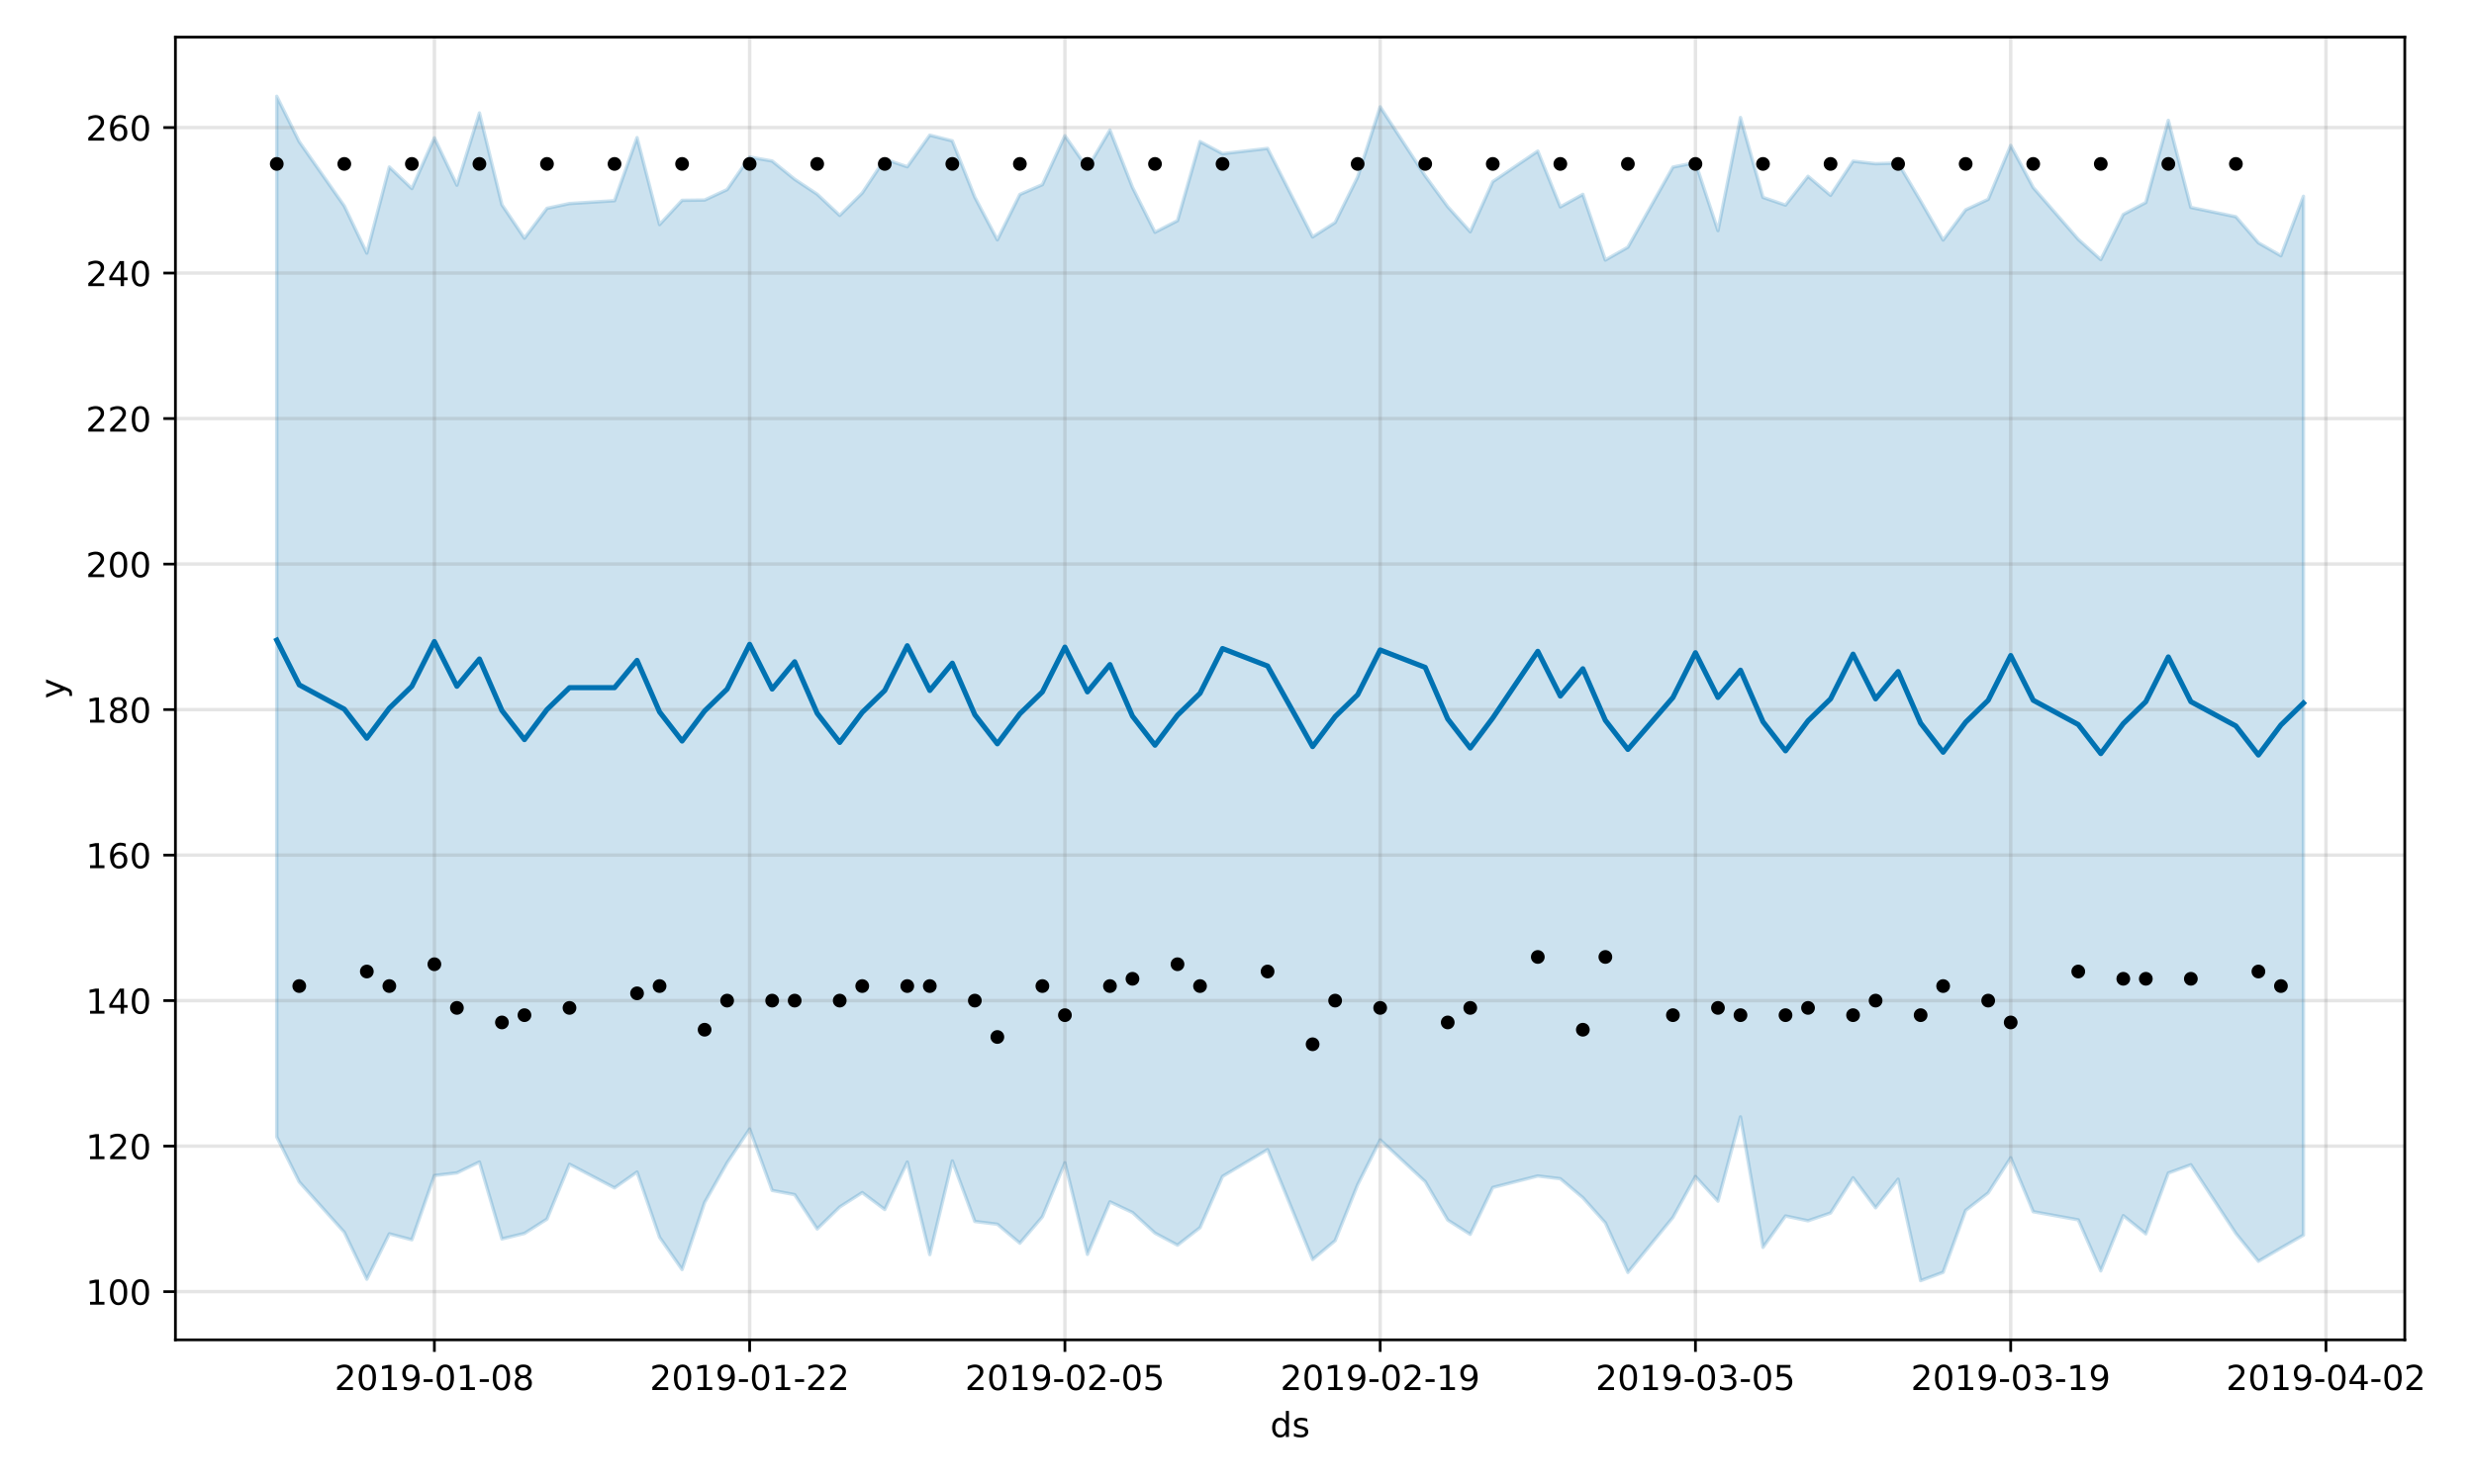 <?xml version="1.0" encoding="utf-8" standalone="no"?>
<!DOCTYPE svg PUBLIC "-//W3C//DTD SVG 1.1//EN"
  "http://www.w3.org/Graphics/SVG/1.1/DTD/svg11.dtd">
<!-- Created with matplotlib (https://matplotlib.org/) -->
<svg height="432pt" version="1.1" viewBox="0 0 720 432" width="720pt" xmlns="http://www.w3.org/2000/svg" xmlns:xlink="http://www.w3.org/1999/xlink">
 <defs>
  <style type="text/css">
*{stroke-linecap:butt;stroke-linejoin:round;}
  </style>
 </defs>
 <g id="figure_1">
  <g id="patch_1">
   <path d="M 0 432 
L 720 432 
L 720 0 
L 0 0 
z
" style="fill:#ffffff;"/>
  </g>
  <g id="axes_1">
   <g id="patch_2">
    <path d="M 51.05 390.04 
L 699.857 390.04 
L 699.857 10.8 
L 51.05 10.8 
z
" style="fill:#ffffff;"/>
   </g>
   <g id="PolyCollection_1">
    <defs>
     <path d="M 80.541 -403.962 
L 80.541 -101.053 
L 87.095 -87.93 
L 100.202 -73.278 
L 106.756 -59.615 
L 113.309 -72.824 
L 119.863 -71.094 
L 126.417 -89.797 
L 132.97 -90.564 
L 139.524 -93.739 
L 146.077 -71.348 
L 152.631 -72.942 
L 159.185 -77.12 
L 165.738 -93.074 
L 178.845 -86.207 
L 185.399 -90.819 
L 191.953 -71.821 
L 198.506 -62.424 
L 205.06 -81.931 
L 211.613 -93.503 
L 218.167 -103.345 
L 224.721 -85.46 
L 231.274 -84.235 
L 237.828 -74.24 
L 244.381 -80.638 
L 250.935 -84.828 
L 257.489 -79.904 
L 264.042 -93.72 
L 270.596 -66.782 
L 277.15 -94.041 
L 283.703 -76.427 
L 290.257 -75.617 
L 296.81 -70.101 
L 303.364 -77.777 
L 309.918 -93.499 
L 316.471 -66.849 
L 323.025 -82.131 
L 329.578 -79.032 
L 336.132 -73.039 
L 342.686 -69.53 
L 349.239 -74.628 
L 355.793 -89.547 
L 368.9 -97.335 
L 382.007 -65.358 
L 388.561 -70.838 
L 395.114 -87.122 
L 401.668 -100.162 
L 414.775 -88.019 
L 421.329 -76.832 
L 427.883 -72.67 
L 434.436 -86.314 
L 447.543 -89.666 
L 454.097 -88.872 
L 460.651 -83.345 
L 467.204 -76.012 
L 473.758 -61.588 
L 486.865 -77.599 
L 493.419 -89.512 
L 499.972 -82.34 
L 506.526 -106.879 
L 513.079 -68.887 
L 519.633 -78.018 
L 526.187 -76.622 
L 532.74 -78.884 
L 539.294 -89.14 
L 545.847 -80.402 
L 552.401 -88.73 
L 558.955 -59.198 
L 565.508 -61.629 
L 572.062 -79.646 
L 578.616 -84.735 
L 585.169 -94.97 
L 591.723 -79.264 
L 604.83 -76.892 
L 611.384 -62.043 
L 617.937 -78.119 
L 624.491 -72.82 
L 631.044 -90.52 
L 637.598 -92.923 
L 650.705 -72.937 
L 657.259 -64.841 
L 663.812 -68.68 
L 670.366 -72.457 
L 670.366 -374.855 
L 670.366 -374.855 
L 663.812 -357.547 
L 657.259 -361.316 
L 650.705 -368.915 
L 637.598 -371.62 
L 631.044 -396.972 
L 624.491 -373.051 
L 617.937 -369.58 
L 611.384 -356.421 
L 604.83 -362.33 
L 591.723 -377.401 
L 585.169 -389.666 
L 578.616 -373.974 
L 572.062 -370.918 
L 565.508 -362.123 
L 558.955 -373.485 
L 552.401 -384.556 
L 545.847 -384.35 
L 539.294 -385.079 
L 532.74 -375.136 
L 526.187 -380.68 
L 519.633 -372.295 
L 513.079 -374.546 
L 506.526 -397.796 
L 499.972 -364.874 
L 493.419 -384.673 
L 486.865 -383.357 
L 473.758 -360.04 
L 467.204 -356.299 
L 460.651 -375.425 
L 454.097 -371.781 
L 447.543 -388.012 
L 434.436 -379.131 
L 427.883 -364.53 
L 421.329 -371.839 
L 414.775 -380.786 
L 401.668 -400.901 
L 395.114 -380.471 
L 388.561 -367.241 
L 382.007 -363.031 
L 368.9 -388.789 
L 355.793 -387.266 
L 349.239 -390.783 
L 342.686 -367.766 
L 336.132 -364.392 
L 329.578 -377.483 
L 323.025 -394.132 
L 316.471 -383.038 
L 309.918 -392.477 
L 303.364 -378.259 
L 296.81 -375.398 
L 290.257 -362.178 
L 283.703 -374.607 
L 277.15 -390.999 
L 270.596 -392.652 
L 264.042 -383.449 
L 257.489 -385.683 
L 250.935 -375.824 
L 244.381 -369.292 
L 237.828 -375.468 
L 231.274 -379.819 
L 224.721 -385.128 
L 218.167 -386.287 
L 211.613 -376.813 
L 205.06 -373.768 
L 198.506 -373.688 
L 191.953 -366.624 
L 185.399 -391.936 
L 178.845 -373.573 
L 165.738 -372.756 
L 159.185 -371.359 
L 152.631 -362.669 
L 146.077 -372.396 
L 139.524 -399.116 
L 132.97 -378.099 
L 126.417 -391.882 
L 119.863 -377.116 
L 113.309 -383.376 
L 106.756 -358.322 
L 100.202 -372.04 
L 87.095 -390.74 
L 80.541 -403.962 
z
" id="m5ec3dcfbb6" style="stroke:#0072b2;stroke-opacity:0.2;"/>
    </defs>
    <g clip-path="url(#p0851c234b6)">
     <use style="fill:#0072b2;fill-opacity:0.2;stroke:#0072b2;stroke-opacity:0.2;" x="0" xlink:href="#m5ec3dcfbb6" y="432"/>
    </g>
   </g>
   <g id="matplotlib.axis_1">
    <g id="xtick_1">
     <g id="line2d_1">
      <path clip-path="url(#p0851c234b6)" d="M 126.417 390.04 
L 126.417 10.8 
" style="fill:none;stroke:#808080;stroke-linecap:square;stroke-opacity:0.2;"/>
     </g>
     <g id="line2d_2">
      <defs>
       <path d="M 0 0 
L 0 3.5 
" id="m59ef95a4b8" style="stroke:#000000;stroke-width:0.8;"/>
      </defs>
      <g>
       <use style="stroke:#000000;stroke-width:0.8;" x="126.417" xlink:href="#m59ef95a4b8" y="390.04"/>
      </g>
     </g>
     <g id="text_1">
      <!-- 2019-01-08 -->
      <defs>
       <path d="M 19.188 8.297 
L 53.609 8.297 
L 53.609 0 
L 7.328 0 
L 7.328 8.297 
Q 12.938 14.109 22.625 23.891 
Q 32.328 33.688 34.812 36.531 
Q 39.547 41.844 41.422 45.531 
Q 43.312 49.219 43.312 52.781 
Q 43.312 58.594 39.234 62.25 
Q 35.156 65.922 28.609 65.922 
Q 23.969 65.922 18.812 64.312 
Q 13.672 62.703 7.812 59.422 
L 7.812 69.391 
Q 13.766 71.781 18.938 73 
Q 24.125 74.219 28.422 74.219 
Q 39.75 74.219 46.484 68.547 
Q 53.219 62.891 53.219 53.422 
Q 53.219 48.922 51.531 44.891 
Q 49.859 40.875 45.406 35.406 
Q 44.188 33.984 37.641 27.219 
Q 31.109 20.453 19.188 8.297 
z
" id="DejaVuSans-50"/>
       <path d="M 31.781 66.406 
Q 24.172 66.406 20.328 58.906 
Q 16.5 51.422 16.5 36.375 
Q 16.5 21.391 20.328 13.891 
Q 24.172 6.391 31.781 6.391 
Q 39.453 6.391 43.281 13.891 
Q 47.125 21.391 47.125 36.375 
Q 47.125 51.422 43.281 58.906 
Q 39.453 66.406 31.781 66.406 
z
M 31.781 74.219 
Q 44.047 74.219 50.516 64.516 
Q 56.984 54.828 56.984 36.375 
Q 56.984 17.969 50.516 8.266 
Q 44.047 -1.422 31.781 -1.422 
Q 19.531 -1.422 13.062 8.266 
Q 6.594 17.969 6.594 36.375 
Q 6.594 54.828 13.062 64.516 
Q 19.531 74.219 31.781 74.219 
z
" id="DejaVuSans-48"/>
       <path d="M 12.406 8.297 
L 28.516 8.297 
L 28.516 63.922 
L 10.984 60.406 
L 10.984 69.391 
L 28.422 72.906 
L 38.281 72.906 
L 38.281 8.297 
L 54.391 8.297 
L 54.391 0 
L 12.406 0 
z
" id="DejaVuSans-49"/>
       <path d="M 10.984 1.516 
L 10.984 10.5 
Q 14.703 8.734 18.5 7.812 
Q 22.312 6.891 25.984 6.891 
Q 35.75 6.891 40.891 13.453 
Q 46.047 20.016 46.781 33.406 
Q 43.953 29.203 39.594 26.953 
Q 35.25 24.703 29.984 24.703 
Q 19.047 24.703 12.672 31.312 
Q 6.297 37.938 6.297 49.422 
Q 6.297 60.641 12.938 67.422 
Q 19.578 74.219 30.609 74.219 
Q 43.266 74.219 49.922 64.516 
Q 56.594 54.828 56.594 36.375 
Q 56.594 19.141 48.406 8.859 
Q 40.234 -1.422 26.422 -1.422 
Q 22.703 -1.422 18.891 -0.688 
Q 15.094 0.047 10.984 1.516 
z
M 30.609 32.422 
Q 37.25 32.422 41.125 36.953 
Q 45.016 41.5 45.016 49.422 
Q 45.016 57.281 41.125 61.844 
Q 37.25 66.406 30.609 66.406 
Q 23.969 66.406 20.094 61.844 
Q 16.219 57.281 16.219 49.422 
Q 16.219 41.5 20.094 36.953 
Q 23.969 32.422 30.609 32.422 
z
" id="DejaVuSans-57"/>
       <path d="M 4.891 31.391 
L 31.203 31.391 
L 31.203 23.391 
L 4.891 23.391 
z
" id="DejaVuSans-45"/>
       <path d="M 31.781 34.625 
Q 24.75 34.625 20.719 30.859 
Q 16.703 27.094 16.703 20.516 
Q 16.703 13.922 20.719 10.156 
Q 24.75 6.391 31.781 6.391 
Q 38.812 6.391 42.859 10.172 
Q 46.922 13.969 46.922 20.516 
Q 46.922 27.094 42.891 30.859 
Q 38.875 34.625 31.781 34.625 
z
M 21.922 38.812 
Q 15.578 40.375 12.031 44.719 
Q 8.5 49.078 8.5 55.328 
Q 8.5 64.062 14.719 69.141 
Q 20.953 74.219 31.781 74.219 
Q 42.672 74.219 48.875 69.141 
Q 55.078 64.062 55.078 55.328 
Q 55.078 49.078 51.531 44.719 
Q 48 40.375 41.703 38.812 
Q 48.828 37.156 52.797 32.312 
Q 56.781 27.484 56.781 20.516 
Q 56.781 9.906 50.312 4.234 
Q 43.844 -1.422 31.781 -1.422 
Q 19.734 -1.422 13.25 4.234 
Q 6.781 9.906 6.781 20.516 
Q 6.781 27.484 10.781 32.312 
Q 14.797 37.156 21.922 38.812 
z
M 18.312 54.391 
Q 18.312 48.734 21.844 45.562 
Q 25.391 42.391 31.781 42.391 
Q 38.141 42.391 41.719 45.562 
Q 45.312 48.734 45.312 54.391 
Q 45.312 60.062 41.719 63.234 
Q 38.141 66.406 31.781 66.406 
Q 25.391 66.406 21.844 63.234 
Q 18.312 60.062 18.312 54.391 
z
" id="DejaVuSans-56"/>
      </defs>
      <g transform="translate(97.359 404.638)scale(0.1 -0.1)">
       <use xlink:href="#DejaVuSans-50"/>
       <use x="63.623" xlink:href="#DejaVuSans-48"/>
       <use x="127.246" xlink:href="#DejaVuSans-49"/>
       <use x="190.869" xlink:href="#DejaVuSans-57"/>
       <use x="254.492" xlink:href="#DejaVuSans-45"/>
       <use x="290.576" xlink:href="#DejaVuSans-48"/>
       <use x="354.199" xlink:href="#DejaVuSans-49"/>
       <use x="417.822" xlink:href="#DejaVuSans-45"/>
       <use x="453.906" xlink:href="#DejaVuSans-48"/>
       <use x="517.529" xlink:href="#DejaVuSans-56"/>
      </g>
     </g>
    </g>
    <g id="xtick_2">
     <g id="line2d_3">
      <path clip-path="url(#p0851c234b6)" d="M 218.167 390.04 
L 218.167 10.8 
" style="fill:none;stroke:#808080;stroke-linecap:square;stroke-opacity:0.2;"/>
     </g>
     <g id="line2d_4">
      <g>
       <use style="stroke:#000000;stroke-width:0.8;" x="218.167" xlink:href="#m59ef95a4b8" y="390.04"/>
      </g>
     </g>
     <g id="text_2">
      <!-- 2019-01-22 -->
      <g transform="translate(189.109 404.638)scale(0.1 -0.1)">
       <use xlink:href="#DejaVuSans-50"/>
       <use x="63.623" xlink:href="#DejaVuSans-48"/>
       <use x="127.246" xlink:href="#DejaVuSans-49"/>
       <use x="190.869" xlink:href="#DejaVuSans-57"/>
       <use x="254.492" xlink:href="#DejaVuSans-45"/>
       <use x="290.576" xlink:href="#DejaVuSans-48"/>
       <use x="354.199" xlink:href="#DejaVuSans-49"/>
       <use x="417.822" xlink:href="#DejaVuSans-45"/>
       <use x="453.906" xlink:href="#DejaVuSans-50"/>
       <use x="517.529" xlink:href="#DejaVuSans-50"/>
      </g>
     </g>
    </g>
    <g id="xtick_3">
     <g id="line2d_5">
      <path clip-path="url(#p0851c234b6)" d="M 309.918 390.04 
L 309.918 10.8 
" style="fill:none;stroke:#808080;stroke-linecap:square;stroke-opacity:0.2;"/>
     </g>
     <g id="line2d_6">
      <g>
       <use style="stroke:#000000;stroke-width:0.8;" x="309.918" xlink:href="#m59ef95a4b8" y="390.04"/>
      </g>
     </g>
     <g id="text_3">
      <!-- 2019-02-05 -->
      <defs>
       <path d="M 10.797 72.906 
L 49.516 72.906 
L 49.516 64.594 
L 19.828 64.594 
L 19.828 46.734 
Q 21.969 47.469 24.109 47.828 
Q 26.266 48.188 28.422 48.188 
Q 40.625 48.188 47.75 41.5 
Q 54.891 34.812 54.891 23.391 
Q 54.891 11.625 47.562 5.094 
Q 40.234 -1.422 26.906 -1.422 
Q 22.312 -1.422 17.547 -0.641 
Q 12.797 0.141 7.719 1.703 
L 7.719 11.625 
Q 12.109 9.234 16.797 8.062 
Q 21.484 6.891 26.703 6.891 
Q 35.156 6.891 40.078 11.328 
Q 45.016 15.766 45.016 23.391 
Q 45.016 31 40.078 35.438 
Q 35.156 39.891 26.703 39.891 
Q 22.75 39.891 18.812 39.016 
Q 14.891 38.141 10.797 36.281 
z
" id="DejaVuSans-53"/>
      </defs>
      <g transform="translate(280.86 404.638)scale(0.1 -0.1)">
       <use xlink:href="#DejaVuSans-50"/>
       <use x="63.623" xlink:href="#DejaVuSans-48"/>
       <use x="127.246" xlink:href="#DejaVuSans-49"/>
       <use x="190.869" xlink:href="#DejaVuSans-57"/>
       <use x="254.492" xlink:href="#DejaVuSans-45"/>
       <use x="290.576" xlink:href="#DejaVuSans-48"/>
       <use x="354.199" xlink:href="#DejaVuSans-50"/>
       <use x="417.822" xlink:href="#DejaVuSans-45"/>
       <use x="453.906" xlink:href="#DejaVuSans-48"/>
       <use x="517.529" xlink:href="#DejaVuSans-53"/>
      </g>
     </g>
    </g>
    <g id="xtick_4">
     <g id="line2d_7">
      <path clip-path="url(#p0851c234b6)" d="M 401.668 390.04 
L 401.668 10.8 
" style="fill:none;stroke:#808080;stroke-linecap:square;stroke-opacity:0.2;"/>
     </g>
     <g id="line2d_8">
      <g>
       <use style="stroke:#000000;stroke-width:0.8;" x="401.668" xlink:href="#m59ef95a4b8" y="390.04"/>
      </g>
     </g>
     <g id="text_4">
      <!-- 2019-02-19 -->
      <g transform="translate(372.61 404.638)scale(0.1 -0.1)">
       <use xlink:href="#DejaVuSans-50"/>
       <use x="63.623" xlink:href="#DejaVuSans-48"/>
       <use x="127.246" xlink:href="#DejaVuSans-49"/>
       <use x="190.869" xlink:href="#DejaVuSans-57"/>
       <use x="254.492" xlink:href="#DejaVuSans-45"/>
       <use x="290.576" xlink:href="#DejaVuSans-48"/>
       <use x="354.199" xlink:href="#DejaVuSans-50"/>
       <use x="417.822" xlink:href="#DejaVuSans-45"/>
       <use x="453.906" xlink:href="#DejaVuSans-49"/>
       <use x="517.529" xlink:href="#DejaVuSans-57"/>
      </g>
     </g>
    </g>
    <g id="xtick_5">
     <g id="line2d_9">
      <path clip-path="url(#p0851c234b6)" d="M 493.419 390.04 
L 493.419 10.8 
" style="fill:none;stroke:#808080;stroke-linecap:square;stroke-opacity:0.2;"/>
     </g>
     <g id="line2d_10">
      <g>
       <use style="stroke:#000000;stroke-width:0.8;" x="493.419" xlink:href="#m59ef95a4b8" y="390.04"/>
      </g>
     </g>
     <g id="text_5">
      <!-- 2019-03-05 -->
      <defs>
       <path d="M 40.578 39.312 
Q 47.656 37.797 51.625 33 
Q 55.609 28.219 55.609 21.188 
Q 55.609 10.406 48.188 4.484 
Q 40.766 -1.422 27.094 -1.422 
Q 22.516 -1.422 17.656 -0.516 
Q 12.797 0.391 7.625 2.203 
L 7.625 11.719 
Q 11.719 9.328 16.594 8.109 
Q 21.484 6.891 26.812 6.891 
Q 36.078 6.891 40.938 10.547 
Q 45.797 14.203 45.797 21.188 
Q 45.797 27.641 41.281 31.266 
Q 36.766 34.906 28.719 34.906 
L 20.219 34.906 
L 20.219 43.016 
L 29.109 43.016 
Q 36.375 43.016 40.234 45.922 
Q 44.094 48.828 44.094 54.297 
Q 44.094 59.906 40.109 62.906 
Q 36.141 65.922 28.719 65.922 
Q 24.656 65.922 20.016 65.031 
Q 15.375 64.156 9.812 62.312 
L 9.812 71.094 
Q 15.438 72.656 20.344 73.438 
Q 25.25 74.219 29.594 74.219 
Q 40.828 74.219 47.359 69.109 
Q 53.906 64.016 53.906 55.328 
Q 53.906 49.266 50.438 45.094 
Q 46.969 40.922 40.578 39.312 
z
" id="DejaVuSans-51"/>
      </defs>
      <g transform="translate(464.361 404.638)scale(0.1 -0.1)">
       <use xlink:href="#DejaVuSans-50"/>
       <use x="63.623" xlink:href="#DejaVuSans-48"/>
       <use x="127.246" xlink:href="#DejaVuSans-49"/>
       <use x="190.869" xlink:href="#DejaVuSans-57"/>
       <use x="254.492" xlink:href="#DejaVuSans-45"/>
       <use x="290.576" xlink:href="#DejaVuSans-48"/>
       <use x="354.199" xlink:href="#DejaVuSans-51"/>
       <use x="417.822" xlink:href="#DejaVuSans-45"/>
       <use x="453.906" xlink:href="#DejaVuSans-48"/>
       <use x="517.529" xlink:href="#DejaVuSans-53"/>
      </g>
     </g>
    </g>
    <g id="xtick_6">
     <g id="line2d_11">
      <path clip-path="url(#p0851c234b6)" d="M 585.169 390.04 
L 585.169 10.8 
" style="fill:none;stroke:#808080;stroke-linecap:square;stroke-opacity:0.2;"/>
     </g>
     <g id="line2d_12">
      <g>
       <use style="stroke:#000000;stroke-width:0.8;" x="585.169" xlink:href="#m59ef95a4b8" y="390.04"/>
      </g>
     </g>
     <g id="text_6">
      <!-- 2019-03-19 -->
      <g transform="translate(556.111 404.638)scale(0.1 -0.1)">
       <use xlink:href="#DejaVuSans-50"/>
       <use x="63.623" xlink:href="#DejaVuSans-48"/>
       <use x="127.246" xlink:href="#DejaVuSans-49"/>
       <use x="190.869" xlink:href="#DejaVuSans-57"/>
       <use x="254.492" xlink:href="#DejaVuSans-45"/>
       <use x="290.576" xlink:href="#DejaVuSans-48"/>
       <use x="354.199" xlink:href="#DejaVuSans-51"/>
       <use x="417.822" xlink:href="#DejaVuSans-45"/>
       <use x="453.906" xlink:href="#DejaVuSans-49"/>
       <use x="517.529" xlink:href="#DejaVuSans-57"/>
      </g>
     </g>
    </g>
    <g id="xtick_7">
     <g id="line2d_13">
      <path clip-path="url(#p0851c234b6)" d="M 676.92 390.04 
L 676.92 10.8 
" style="fill:none;stroke:#808080;stroke-linecap:square;stroke-opacity:0.2;"/>
     </g>
     <g id="line2d_14">
      <g>
       <use style="stroke:#000000;stroke-width:0.8;" x="676.92" xlink:href="#m59ef95a4b8" y="390.04"/>
      </g>
     </g>
     <g id="text_7">
      <!-- 2019-04-02 -->
      <defs>
       <path d="M 37.797 64.312 
L 12.891 25.391 
L 37.797 25.391 
z
M 35.203 72.906 
L 47.609 72.906 
L 47.609 25.391 
L 58.016 25.391 
L 58.016 17.188 
L 47.609 17.188 
L 47.609 0 
L 37.797 0 
L 37.797 17.188 
L 4.891 17.188 
L 4.891 26.703 
z
" id="DejaVuSans-52"/>
      </defs>
      <g transform="translate(647.862 404.638)scale(0.1 -0.1)">
       <use xlink:href="#DejaVuSans-50"/>
       <use x="63.623" xlink:href="#DejaVuSans-48"/>
       <use x="127.246" xlink:href="#DejaVuSans-49"/>
       <use x="190.869" xlink:href="#DejaVuSans-57"/>
       <use x="254.492" xlink:href="#DejaVuSans-45"/>
       <use x="290.576" xlink:href="#DejaVuSans-48"/>
       <use x="354.199" xlink:href="#DejaVuSans-52"/>
       <use x="417.822" xlink:href="#DejaVuSans-45"/>
       <use x="453.906" xlink:href="#DejaVuSans-48"/>
       <use x="517.529" xlink:href="#DejaVuSans-50"/>
      </g>
     </g>
    </g>
    <g id="text_8">
     <!-- ds -->
     <defs>
      <path d="M 45.406 46.391 
L 45.406 75.984 
L 54.391 75.984 
L 54.391 0 
L 45.406 0 
L 45.406 8.203 
Q 42.578 3.328 38.25 0.953 
Q 33.938 -1.422 27.875 -1.422 
Q 17.969 -1.422 11.734 6.484 
Q 5.516 14.406 5.516 27.297 
Q 5.516 40.188 11.734 48.094 
Q 17.969 56 27.875 56 
Q 33.938 56 38.25 53.625 
Q 42.578 51.266 45.406 46.391 
z
M 14.797 27.297 
Q 14.797 17.391 18.875 11.75 
Q 22.953 6.109 30.078 6.109 
Q 37.203 6.109 41.297 11.75 
Q 45.406 17.391 45.406 27.297 
Q 45.406 37.203 41.297 42.844 
Q 37.203 48.484 30.078 48.484 
Q 22.953 48.484 18.875 42.844 
Q 14.797 37.203 14.797 27.297 
z
" id="DejaVuSans-100"/>
      <path d="M 44.281 53.078 
L 44.281 44.578 
Q 40.484 46.531 36.375 47.5 
Q 32.281 48.484 27.875 48.484 
Q 21.188 48.484 17.844 46.438 
Q 14.5 44.391 14.5 40.281 
Q 14.5 37.156 16.891 35.375 
Q 19.281 33.594 26.516 31.984 
L 29.594 31.297 
Q 39.156 29.25 43.188 25.516 
Q 47.219 21.781 47.219 15.094 
Q 47.219 7.469 41.188 3.016 
Q 35.156 -1.422 24.609 -1.422 
Q 20.219 -1.422 15.453 -0.562 
Q 10.688 0.297 5.422 2 
L 5.422 11.281 
Q 10.406 8.688 15.234 7.391 
Q 20.062 6.109 24.812 6.109 
Q 31.156 6.109 34.562 8.281 
Q 37.984 10.453 37.984 14.406 
Q 37.984 18.062 35.516 20.016 
Q 33.062 21.969 24.703 23.781 
L 21.578 24.516 
Q 13.234 26.266 9.516 29.906 
Q 5.812 33.547 5.812 39.891 
Q 5.812 47.609 11.281 51.797 
Q 16.75 56 26.812 56 
Q 31.781 56 36.172 55.266 
Q 40.578 54.547 44.281 53.078 
z
" id="DejaVuSans-115"/>
     </defs>
     <g transform="translate(369.675 418.317)scale(0.1 -0.1)">
      <use xlink:href="#DejaVuSans-100"/>
      <use x="63.477" xlink:href="#DejaVuSans-115"/>
     </g>
    </g>
   </g>
   <g id="matplotlib.axis_2">
    <g id="ytick_1">
     <g id="line2d_15">
      <path clip-path="url(#p0851c234b6)" d="M 51.05 376.002 
L 699.857 376.002 
" style="fill:none;stroke:#808080;stroke-linecap:square;stroke-opacity:0.2;"/>
     </g>
     <g id="line2d_16">
      <defs>
       <path d="M 0 0 
L -3.5 0 
" id="m9afe8a722a" style="stroke:#000000;stroke-width:0.8;"/>
      </defs>
      <g>
       <use style="stroke:#000000;stroke-width:0.8;" x="51.05" xlink:href="#m9afe8a722a" y="376.002"/>
      </g>
     </g>
     <g id="text_9">
      <!-- 100 -->
      <g transform="translate(24.962 379.801)scale(0.1 -0.1)">
       <use xlink:href="#DejaVuSans-49"/>
       <use x="63.623" xlink:href="#DejaVuSans-48"/>
       <use x="127.246" xlink:href="#DejaVuSans-48"/>
      </g>
     </g>
    </g>
    <g id="ytick_2">
     <g id="line2d_17">
      <path clip-path="url(#p0851c234b6)" d="M 51.05 333.643 
L 699.857 333.643 
" style="fill:none;stroke:#808080;stroke-linecap:square;stroke-opacity:0.2;"/>
     </g>
     <g id="line2d_18">
      <g>
       <use style="stroke:#000000;stroke-width:0.8;" x="51.05" xlink:href="#m9afe8a722a" y="333.643"/>
      </g>
     </g>
     <g id="text_10">
      <!-- 120 -->
      <g transform="translate(24.962 337.442)scale(0.1 -0.1)">
       <use xlink:href="#DejaVuSans-49"/>
       <use x="63.623" xlink:href="#DejaVuSans-50"/>
       <use x="127.246" xlink:href="#DejaVuSans-48"/>
      </g>
     </g>
    </g>
    <g id="ytick_3">
     <g id="line2d_19">
      <path clip-path="url(#p0851c234b6)" d="M 51.05 291.283 
L 699.857 291.283 
" style="fill:none;stroke:#808080;stroke-linecap:square;stroke-opacity:0.2;"/>
     </g>
     <g id="line2d_20">
      <g>
       <use style="stroke:#000000;stroke-width:0.8;" x="51.05" xlink:href="#m9afe8a722a" y="291.283"/>
      </g>
     </g>
     <g id="text_11">
      <!-- 140 -->
      <g transform="translate(24.962 295.083)scale(0.1 -0.1)">
       <use xlink:href="#DejaVuSans-49"/>
       <use x="63.623" xlink:href="#DejaVuSans-52"/>
       <use x="127.246" xlink:href="#DejaVuSans-48"/>
      </g>
     </g>
    </g>
    <g id="ytick_4">
     <g id="line2d_21">
      <path clip-path="url(#p0851c234b6)" d="M 51.05 248.924 
L 699.857 248.924 
" style="fill:none;stroke:#808080;stroke-linecap:square;stroke-opacity:0.2;"/>
     </g>
     <g id="line2d_22">
      <g>
       <use style="stroke:#000000;stroke-width:0.8;" x="51.05" xlink:href="#m9afe8a722a" y="248.924"/>
      </g>
     </g>
     <g id="text_12">
      <!-- 160 -->
      <defs>
       <path d="M 33.016 40.375 
Q 26.375 40.375 22.484 35.828 
Q 18.609 31.297 18.609 23.391 
Q 18.609 15.531 22.484 10.953 
Q 26.375 6.391 33.016 6.391 
Q 39.656 6.391 43.531 10.953 
Q 47.406 15.531 47.406 23.391 
Q 47.406 31.297 43.531 35.828 
Q 39.656 40.375 33.016 40.375 
z
M 52.594 71.297 
L 52.594 62.312 
Q 48.875 64.062 45.094 64.984 
Q 41.312 65.922 37.594 65.922 
Q 27.828 65.922 22.672 59.328 
Q 17.531 52.734 16.797 39.406 
Q 19.672 43.656 24.016 45.922 
Q 28.375 48.188 33.594 48.188 
Q 44.578 48.188 50.953 41.516 
Q 57.328 34.859 57.328 23.391 
Q 57.328 12.156 50.688 5.359 
Q 44.047 -1.422 33.016 -1.422 
Q 20.359 -1.422 13.672 8.266 
Q 6.984 17.969 6.984 36.375 
Q 6.984 53.656 15.188 63.938 
Q 23.391 74.219 37.203 74.219 
Q 40.922 74.219 44.703 73.484 
Q 48.484 72.75 52.594 71.297 
z
" id="DejaVuSans-54"/>
      </defs>
      <g transform="translate(24.962 252.723)scale(0.1 -0.1)">
       <use xlink:href="#DejaVuSans-49"/>
       <use x="63.623" xlink:href="#DejaVuSans-54"/>
       <use x="127.246" xlink:href="#DejaVuSans-48"/>
      </g>
     </g>
    </g>
    <g id="ytick_5">
     <g id="line2d_23">
      <path clip-path="url(#p0851c234b6)" d="M 51.05 206.565 
L 699.857 206.565 
" style="fill:none;stroke:#808080;stroke-linecap:square;stroke-opacity:0.2;"/>
     </g>
     <g id="line2d_24">
      <g>
       <use style="stroke:#000000;stroke-width:0.8;" x="51.05" xlink:href="#m9afe8a722a" y="206.565"/>
      </g>
     </g>
     <g id="text_13">
      <!-- 180 -->
      <g transform="translate(24.962 210.364)scale(0.1 -0.1)">
       <use xlink:href="#DejaVuSans-49"/>
       <use x="63.623" xlink:href="#DejaVuSans-56"/>
       <use x="127.246" xlink:href="#DejaVuSans-48"/>
      </g>
     </g>
    </g>
    <g id="ytick_6">
     <g id="line2d_25">
      <path clip-path="url(#p0851c234b6)" d="M 51.05 164.206 
L 699.857 164.206 
" style="fill:none;stroke:#808080;stroke-linecap:square;stroke-opacity:0.2;"/>
     </g>
     <g id="line2d_26">
      <g>
       <use style="stroke:#000000;stroke-width:0.8;" x="51.05" xlink:href="#m9afe8a722a" y="164.206"/>
      </g>
     </g>
     <g id="text_14">
      <!-- 200 -->
      <g transform="translate(24.962 168.005)scale(0.1 -0.1)">
       <use xlink:href="#DejaVuSans-50"/>
       <use x="63.623" xlink:href="#DejaVuSans-48"/>
       <use x="127.246" xlink:href="#DejaVuSans-48"/>
      </g>
     </g>
    </g>
    <g id="ytick_7">
     <g id="line2d_27">
      <path clip-path="url(#p0851c234b6)" d="M 51.05 121.846 
L 699.857 121.846 
" style="fill:none;stroke:#808080;stroke-linecap:square;stroke-opacity:0.2;"/>
     </g>
     <g id="line2d_28">
      <g>
       <use style="stroke:#000000;stroke-width:0.8;" x="51.05" xlink:href="#m9afe8a722a" y="121.846"/>
      </g>
     </g>
     <g id="text_15">
      <!-- 220 -->
      <g transform="translate(24.962 125.645)scale(0.1 -0.1)">
       <use xlink:href="#DejaVuSans-50"/>
       <use x="63.623" xlink:href="#DejaVuSans-50"/>
       <use x="127.246" xlink:href="#DejaVuSans-48"/>
      </g>
     </g>
    </g>
    <g id="ytick_8">
     <g id="line2d_29">
      <path clip-path="url(#p0851c234b6)" d="M 51.05 79.487 
L 699.857 79.487 
" style="fill:none;stroke:#808080;stroke-linecap:square;stroke-opacity:0.2;"/>
     </g>
     <g id="line2d_30">
      <g>
       <use style="stroke:#000000;stroke-width:0.8;" x="51.05" xlink:href="#m9afe8a722a" y="79.487"/>
      </g>
     </g>
     <g id="text_16">
      <!-- 240 -->
      <g transform="translate(24.962 83.286)scale(0.1 -0.1)">
       <use xlink:href="#DejaVuSans-50"/>
       <use x="63.623" xlink:href="#DejaVuSans-52"/>
       <use x="127.246" xlink:href="#DejaVuSans-48"/>
      </g>
     </g>
    </g>
    <g id="ytick_9">
     <g id="line2d_31">
      <path clip-path="url(#p0851c234b6)" d="M 51.05 37.128 
L 699.857 37.128 
" style="fill:none;stroke:#808080;stroke-linecap:square;stroke-opacity:0.2;"/>
     </g>
     <g id="line2d_32">
      <g>
       <use style="stroke:#000000;stroke-width:0.8;" x="51.05" xlink:href="#m9afe8a722a" y="37.128"/>
      </g>
     </g>
     <g id="text_17">
      <!-- 260 -->
      <g transform="translate(24.962 40.927)scale(0.1 -0.1)">
       <use xlink:href="#DejaVuSans-50"/>
       <use x="63.623" xlink:href="#DejaVuSans-54"/>
       <use x="127.246" xlink:href="#DejaVuSans-48"/>
      </g>
     </g>
    </g>
    <g id="text_18">
     <!-- y -->
     <defs>
      <path d="M 32.172 -5.078 
Q 28.375 -14.844 24.75 -17.812 
Q 21.141 -20.797 15.094 -20.797 
L 7.906 -20.797 
L 7.906 -13.281 
L 13.188 -13.281 
Q 16.891 -13.281 18.938 -11.516 
Q 21 -9.766 23.484 -3.219 
L 25.094 0.875 
L 2.984 54.688 
L 12.5 54.688 
L 29.594 11.922 
L 46.688 54.688 
L 56.203 54.688 
z
" id="DejaVuSans-121"/>
     </defs>
     <g transform="translate(18.883 203.379)rotate(-90)scale(0.1 -0.1)">
      <use xlink:href="#DejaVuSans-121"/>
     </g>
    </g>
   </g>
   <g id="line2d_33">
    <defs>
     <path d="M 0 1.5 
C 0.398 1.5 0.779 1.342 1.061 1.061 
C 1.342 0.779 1.5 0.398 1.5 0 
C 1.5 -0.398 1.342 -0.779 1.061 -1.061 
C 0.779 -1.342 0.398 -1.5 0 -1.5 
C -0.398 -1.5 -0.779 -1.342 -1.061 -1.061 
C -1.342 -0.779 -1.5 -0.398 -1.5 0 
C -1.5 0.398 -1.342 0.779 -1.061 1.061 
C -0.779 1.342 -0.398 1.5 0 1.5 
z
" id="m60e7891fae" style="stroke:#000000;"/>
    </defs>
    <g clip-path="url(#p0851c234b6)">
     <use style="stroke:#000000;" x="80.541" xlink:href="#m60e7891fae" y="47.717"/>
     <use style="stroke:#000000;" x="87.095" xlink:href="#m60e7891fae" y="287.047"/>
     <use style="stroke:#000000;" x="100.202" xlink:href="#m60e7891fae" y="47.717"/>
     <use style="stroke:#000000;" x="106.756" xlink:href="#m60e7891fae" y="282.812"/>
     <use style="stroke:#000000;" x="113.309" xlink:href="#m60e7891fae" y="287.047"/>
     <use style="stroke:#000000;" x="119.863" xlink:href="#m60e7891fae" y="47.717"/>
     <use style="stroke:#000000;" x="126.417" xlink:href="#m60e7891fae" y="280.694"/>
     <use style="stroke:#000000;" x="132.97" xlink:href="#m60e7891fae" y="293.401"/>
     <use style="stroke:#000000;" x="139.524" xlink:href="#m60e7891fae" y="47.717"/>
     <use style="stroke:#000000;" x="146.077" xlink:href="#m60e7891fae" y="297.637"/>
     <use style="stroke:#000000;" x="152.631" xlink:href="#m60e7891fae" y="295.519"/>
     <use style="stroke:#000000;" x="159.185" xlink:href="#m60e7891fae" y="47.717"/>
     <use style="stroke:#000000;" x="165.738" xlink:href="#m60e7891fae" y="293.401"/>
     <use style="stroke:#000000;" x="178.845" xlink:href="#m60e7891fae" y="47.717"/>
     <use style="stroke:#000000;" x="185.399" xlink:href="#m60e7891fae" y="289.165"/>
     <use style="stroke:#000000;" x="191.953" xlink:href="#m60e7891fae" y="287.047"/>
     <use style="stroke:#000000;" x="198.506" xlink:href="#m60e7891fae" y="47.717"/>
     <use style="stroke:#000000;" x="205.06" xlink:href="#m60e7891fae" y="299.755"/>
     <use style="stroke:#000000;" x="211.613" xlink:href="#m60e7891fae" y="291.283"/>
     <use style="stroke:#000000;" x="218.167" xlink:href="#m60e7891fae" y="47.717"/>
     <use style="stroke:#000000;" x="224.721" xlink:href="#m60e7891fae" y="291.283"/>
     <use style="stroke:#000000;" x="231.274" xlink:href="#m60e7891fae" y="291.283"/>
     <use style="stroke:#000000;" x="237.828" xlink:href="#m60e7891fae" y="47.717"/>
     <use style="stroke:#000000;" x="244.381" xlink:href="#m60e7891fae" y="291.283"/>
     <use style="stroke:#000000;" x="250.935" xlink:href="#m60e7891fae" y="287.047"/>
     <use style="stroke:#000000;" x="257.489" xlink:href="#m60e7891fae" y="47.717"/>
     <use style="stroke:#000000;" x="264.042" xlink:href="#m60e7891fae" y="287.047"/>
     <use style="stroke:#000000;" x="270.596" xlink:href="#m60e7891fae" y="287.047"/>
     <use style="stroke:#000000;" x="277.15" xlink:href="#m60e7891fae" y="47.717"/>
     <use style="stroke:#000000;" x="283.703" xlink:href="#m60e7891fae" y="291.283"/>
     <use style="stroke:#000000;" x="290.257" xlink:href="#m60e7891fae" y="301.873"/>
     <use style="stroke:#000000;" x="296.81" xlink:href="#m60e7891fae" y="47.717"/>
     <use style="stroke:#000000;" x="303.364" xlink:href="#m60e7891fae" y="287.047"/>
     <use style="stroke:#000000;" x="309.918" xlink:href="#m60e7891fae" y="295.519"/>
     <use style="stroke:#000000;" x="316.471" xlink:href="#m60e7891fae" y="47.717"/>
     <use style="stroke:#000000;" x="323.025" xlink:href="#m60e7891fae" y="287.047"/>
     <use style="stroke:#000000;" x="329.578" xlink:href="#m60e7891fae" y="284.93"/>
     <use style="stroke:#000000;" x="336.132" xlink:href="#m60e7891fae" y="47.717"/>
     <use style="stroke:#000000;" x="342.686" xlink:href="#m60e7891fae" y="280.694"/>
     <use style="stroke:#000000;" x="349.239" xlink:href="#m60e7891fae" y="287.047"/>
     <use style="stroke:#000000;" x="355.793" xlink:href="#m60e7891fae" y="47.717"/>
     <use style="stroke:#000000;" x="368.9" xlink:href="#m60e7891fae" y="282.812"/>
     <use style="stroke:#000000;" x="382.007" xlink:href="#m60e7891fae" y="303.991"/>
     <use style="stroke:#000000;" x="388.561" xlink:href="#m60e7891fae" y="291.283"/>
     <use style="stroke:#000000;" x="395.114" xlink:href="#m60e7891fae" y="47.717"/>
     <use style="stroke:#000000;" x="401.668" xlink:href="#m60e7891fae" y="293.401"/>
     <use style="stroke:#000000;" x="414.775" xlink:href="#m60e7891fae" y="47.717"/>
     <use style="stroke:#000000;" x="421.329" xlink:href="#m60e7891fae" y="297.637"/>
     <use style="stroke:#000000;" x="427.883" xlink:href="#m60e7891fae" y="293.401"/>
     <use style="stroke:#000000;" x="434.436" xlink:href="#m60e7891fae" y="47.717"/>
     <use style="stroke:#000000;" x="447.543" xlink:href="#m60e7891fae" y="278.576"/>
     <use style="stroke:#000000;" x="454.097" xlink:href="#m60e7891fae" y="47.717"/>
     <use style="stroke:#000000;" x="460.651" xlink:href="#m60e7891fae" y="299.755"/>
     <use style="stroke:#000000;" x="467.204" xlink:href="#m60e7891fae" y="278.576"/>
     <use style="stroke:#000000;" x="473.758" xlink:href="#m60e7891fae" y="47.717"/>
     <use style="stroke:#000000;" x="486.865" xlink:href="#m60e7891fae" y="295.519"/>
     <use style="stroke:#000000;" x="493.419" xlink:href="#m60e7891fae" y="47.717"/>
     <use style="stroke:#000000;" x="499.972" xlink:href="#m60e7891fae" y="293.401"/>
     <use style="stroke:#000000;" x="506.526" xlink:href="#m60e7891fae" y="295.519"/>
     <use style="stroke:#000000;" x="513.079" xlink:href="#m60e7891fae" y="47.717"/>
     <use style="stroke:#000000;" x="519.633" xlink:href="#m60e7891fae" y="295.519"/>
     <use style="stroke:#000000;" x="526.187" xlink:href="#m60e7891fae" y="293.401"/>
     <use style="stroke:#000000;" x="532.74" xlink:href="#m60e7891fae" y="47.717"/>
     <use style="stroke:#000000;" x="539.294" xlink:href="#m60e7891fae" y="295.519"/>
     <use style="stroke:#000000;" x="545.847" xlink:href="#m60e7891fae" y="291.283"/>
     <use style="stroke:#000000;" x="552.401" xlink:href="#m60e7891fae" y="47.717"/>
     <use style="stroke:#000000;" x="558.955" xlink:href="#m60e7891fae" y="295.519"/>
     <use style="stroke:#000000;" x="565.508" xlink:href="#m60e7891fae" y="287.047"/>
     <use style="stroke:#000000;" x="572.062" xlink:href="#m60e7891fae" y="47.717"/>
     <use style="stroke:#000000;" x="578.616" xlink:href="#m60e7891fae" y="291.283"/>
     <use style="stroke:#000000;" x="585.169" xlink:href="#m60e7891fae" y="297.637"/>
     <use style="stroke:#000000;" x="591.723" xlink:href="#m60e7891fae" y="47.717"/>
     <use style="stroke:#000000;" x="604.83" xlink:href="#m60e7891fae" y="282.812"/>
     <use style="stroke:#000000;" x="611.384" xlink:href="#m60e7891fae" y="47.717"/>
     <use style="stroke:#000000;" x="617.937" xlink:href="#m60e7891fae" y="284.93"/>
     <use style="stroke:#000000;" x="624.491" xlink:href="#m60e7891fae" y="284.93"/>
     <use style="stroke:#000000;" x="631.044" xlink:href="#m60e7891fae" y="47.717"/>
     <use style="stroke:#000000;" x="637.598" xlink:href="#m60e7891fae" y="284.93"/>
     <use style="stroke:#000000;" x="650.705" xlink:href="#m60e7891fae" y="47.717"/>
     <use style="stroke:#000000;" x="657.259" xlink:href="#m60e7891fae" y="282.812"/>
     <use style="stroke:#000000;" x="663.812" xlink:href="#m60e7891fae" y="287.047"/>
    </g>
   </g>
   <g id="line2d_34">
    <path clip-path="url(#p0851c234b6)" d="M 80.541 186.35 
L 87.095 199.366 
L 100.202 206.436 
L 106.756 214.895 
L 113.309 206.15 
L 119.863 199.779 
L 126.417 186.757 
L 132.97 199.773 
L 139.524 191.834 
L 146.077 206.843 
L 152.631 215.303 
L 159.185 206.557 
L 165.738 200.187 
L 178.845 200.181 
L 185.399 192.242 
L 191.953 207.251 
L 198.506 215.711 
L 205.06 206.965 
L 211.613 200.595 
L 218.167 187.572 
L 224.721 200.588 
L 231.274 192.649 
L 237.828 207.659 
L 244.381 216.118 
L 250.935 207.373 
L 257.489 201.002 
L 264.042 187.98 
L 270.596 200.996 
L 277.15 193.057 
L 283.703 208.066 
L 290.257 216.526 
L 296.81 207.78 
L 303.364 201.41 
L 309.918 188.388 
L 316.471 201.404 
L 323.025 193.464 
L 329.578 208.474 
L 336.132 216.933 
L 342.686 208.188 
L 349.239 201.818 
L 355.793 188.795 
L 368.9 193.872 
L 382.007 217.341 
L 388.561 208.596 
L 395.114 202.225 
L 401.668 189.203 
L 414.775 194.28 
L 421.329 209.289 
L 427.883 217.749 
L 434.436 209.003 
L 447.543 189.611 
L 454.097 202.627 
L 460.651 194.687 
L 467.204 209.697 
L 473.758 218.156 
L 486.865 203.041 
L 493.419 190.018 
L 499.972 203.034 
L 506.526 195.095 
L 513.079 210.104 
L 519.633 218.564 
L 526.187 209.818 
L 532.74 203.448 
L 539.294 190.426 
L 545.847 203.442 
L 552.401 195.503 
L 558.955 210.512 
L 565.508 218.972 
L 572.062 210.226 
L 578.616 203.856 
L 585.169 190.834 
L 591.723 203.85 
L 604.83 210.92 
L 611.384 219.379 
L 617.937 210.634 
L 624.491 204.263 
L 631.044 191.241 
L 637.598 204.257 
L 650.705 211.327 
L 657.259 219.787 
L 663.812 211.041 
L 670.366 204.671 
" style="fill:none;stroke:#0072b2;stroke-linecap:square;stroke-width:1.5;"/>
   </g>
   <g id="patch_3">
    <path d="M 51.05 390.04 
L 51.05 10.8 
" style="fill:none;stroke:#000000;stroke-linecap:square;stroke-linejoin:miter;stroke-width:0.8;"/>
   </g>
   <g id="patch_4">
    <path d="M 699.857 390.04 
L 699.857 10.8 
" style="fill:none;stroke:#000000;stroke-linecap:square;stroke-linejoin:miter;stroke-width:0.8;"/>
   </g>
   <g id="patch_5">
    <path d="M 51.05 390.04 
L 699.857 390.04 
" style="fill:none;stroke:#000000;stroke-linecap:square;stroke-linejoin:miter;stroke-width:0.8;"/>
   </g>
   <g id="patch_6">
    <path d="M 51.05 10.8 
L 699.857 10.8 
" style="fill:none;stroke:#000000;stroke-linecap:square;stroke-linejoin:miter;stroke-width:0.8;"/>
   </g>
  </g>
 </g>
 <defs>
  <clipPath id="p0851c234b6">
   <rect height="379.24" width="648.807" x="51.05" y="10.8"/>
  </clipPath>
 </defs>
</svg>
